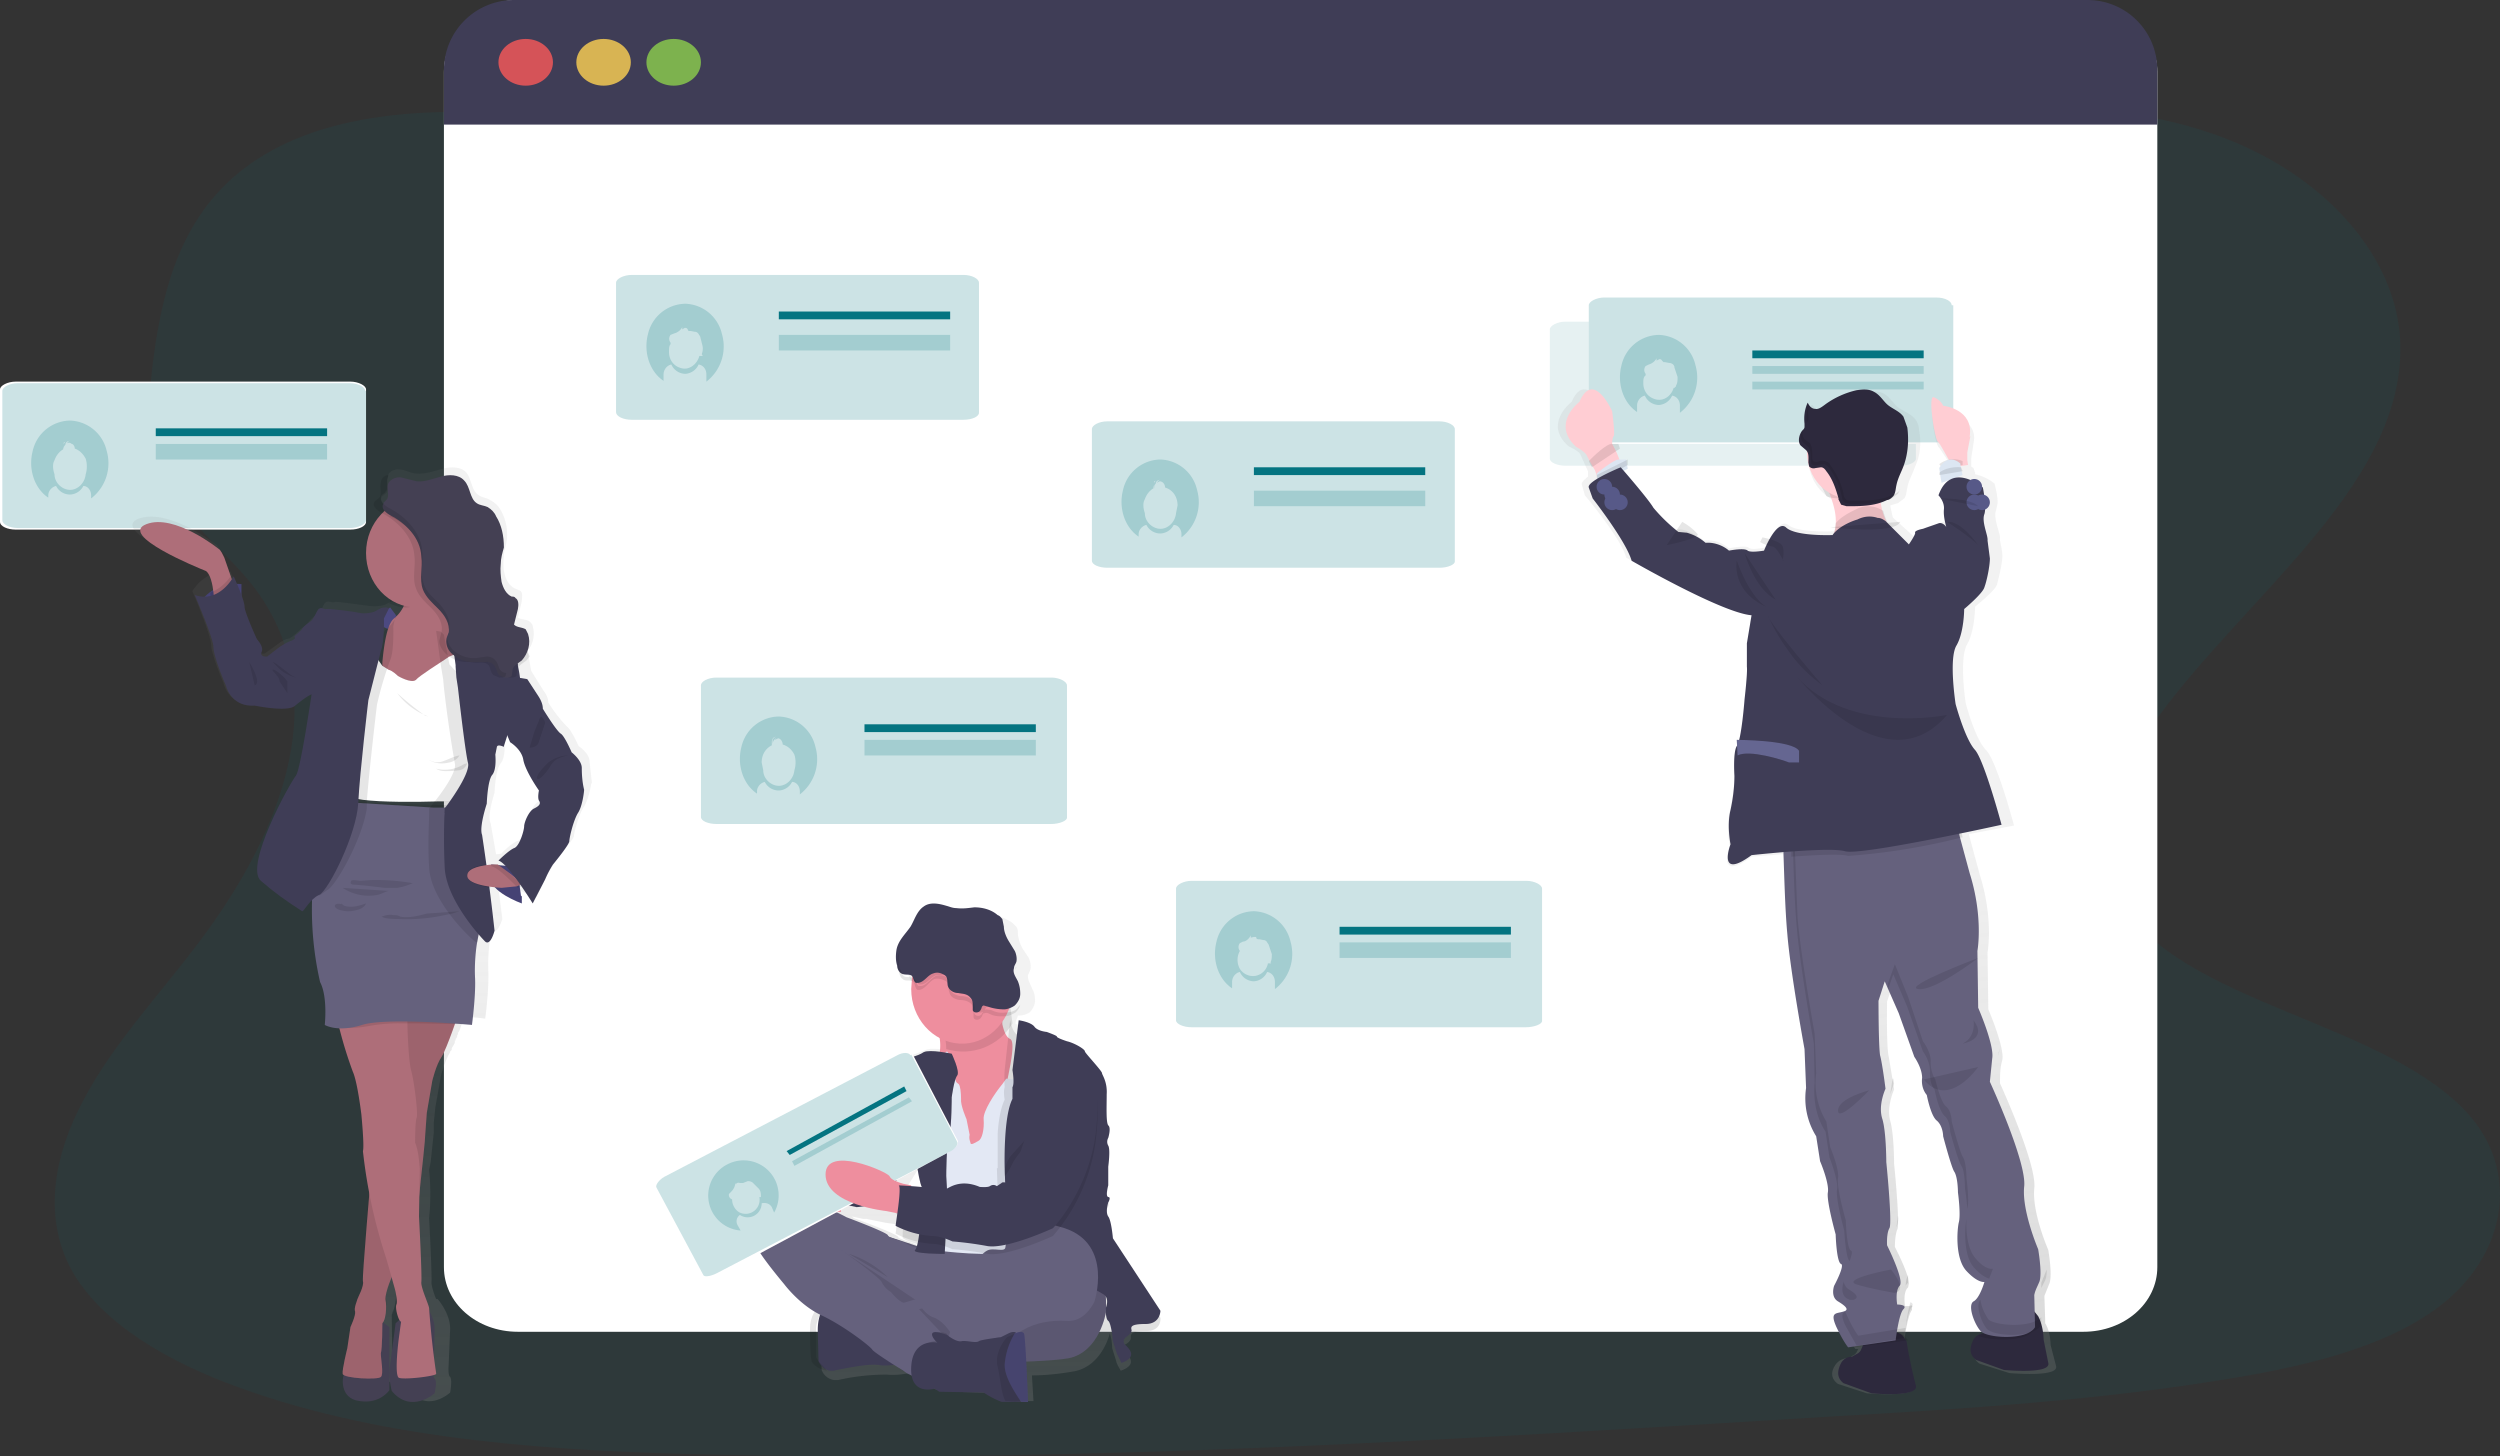 <svg width="321" height="187" viewbox="0 0 321 187" xmlns="http://www.w3.org/2000/svg">
  <rect width="100%" height="100%" fill="#333333" stroke="none"/>
  <defs>
    <linearGradient x1="50%" y1="100%" x2="50%" y2="0%" id="a">
      <stop stop-color="gray" stop-opacity=".3" offset="0%"/>
      <stop stop-color="gray" stop-opacity=".1" offset="54%"/>
      <stop stop-color="gray" stop-opacity=".1" offset="100%"/>
    </linearGradient>
    <linearGradient x1="53.7%" y1="100.2%" x2="46.2%" y2="-.8%" id="b">
      <stop stop-color="gray" stop-opacity=".3" offset="0%"/>
      <stop stop-color="gray" stop-opacity=".1" offset="54%"/>
      <stop stop-color="gray" stop-opacity=".1" offset="100%"/>
    </linearGradient>
    <linearGradient x1="50%" y1="100%" x2="50%" y2="0%" id="c">
      <stop stop-color="gray" stop-opacity=".3" offset="0%"/>
      <stop stop-color="gray" stop-opacity=".1" offset="54%"/>
      <stop stop-color="gray" stop-opacity=".1" offset="100%"/>
    </linearGradient>
  </defs>
  <g fill="none" fill-rule="evenodd">
    <path d="M185.5 38.5c-20.1.2-39.5-4.5-58-9.8C109 23.5 90.7 17.6 71 15.2c-12.7-1.6-27.2-1.3-37.1 4.7-9.7 5.8-12.5 15.3-13.9 24-1 6.6-1.6 13.6 2.2 19.6 2.5 4.1 7 7.6 10.1 11.5 10.9 13.8 4.1 31.6-6.7 45.9-5 6.7-11 13-14.8 20.2-3.8 7-5.4 15-1.6 22 3.8 6.8 12.4 11.8 21.6 15.1 18.8 6.8 40.7 8.2 62.1 8.6 47.3 1 94.6-2 141.9-4.9 17.5-1 35-2.1 52.2-5 9.5-1.6 19.3-4 26-9 8.7-6.5 10.5-16.9 4.4-24.3-10.4-12.5-37.9-14.6-45.3-28.2-4-7.4-.4-16 4.9-23.2 11.3-15.5 30.8-29.5 31.2-46.8.4-11.8-9.6-23.4-24.6-28.4-15.7-5.3-37.2-3.8-48.3 6.4-11.5 10.4-32 15-49.8 15.1z" fill="#047481" opacity=".1"/>
    <path d="M277 9.2v153.5c0 4.6-4.2 8.3-9.5 8.3h-201c-5.3 0-9.5-3.7-9.5-8.3V9.2C57 4.7 61.2 0 66.5 0l201 .5c5.2 0 9.5 4.2 9.5 8.7z" fill="#FFF"/>
    <path d="M277 9v7H57V9a9 9 0 0 1 9-9h202c5 0 9 4 9 9z" fill="#3F3D56"/>
    <ellipse fill="#FA5959" opacity=".8" cx="67.5" cy="8" rx="3.5" ry="3"/>
    <ellipse fill="#FED253" opacity=".8" cx="77.5" cy="8" rx="3.5" ry="3"/>
    <ellipse fill="#8CCF4D" opacity=".8" cx="86.5" cy="8" rx="3.5" ry="3"/>
    <path d="M186.8 55.1v17c0 .4-.9.8-2 .8h-42.6c-1.1 0-2-.4-2-.9V55.1c0-.5.9-1 2-1h42.6c1.1 0 2 .5 2 1z" opacity=".2" fill="#047481"/>
    <path fill="#047481" d="M161 60h22v1h-22z"/>
    <path d="M149 59a5 5 0 0 0-4.8 3.9c-.6 2.3.2 4.8 2 6v-.3c0-.6.5-1.1 1-1.2a2 2 0 0 0 1.8 1.1 2 2 0 0 0 1.7-1.1c.6 0 1 .6 1 1.2v.4a5.7 5.7 0 0 0 2-6.1A5 5 0 0 0 149 59zm2 6.9c-.1 1.1-1 2-2 2s-2-.9-2-2c-.2-.6-.3-1.3 0-1.8.2-.6.6-1.1 1.1-1.4v-.4l.1-.5.5-.2c-.3 0-.6.4-.6.7l.1.4v-.1c0-.2 0-.3.2-.5 0-.3.3-.5.6-.5-.2 0-.3.2-.5.4l.4-.2c.4 0 .7.4.7.8 1 .3 1.6 1.2 1.6 2.3l-.2 1z" fill="#047481" fill-rule="nonzero" opacity=".2"/>
    <path fill="#047481" opacity=".2" d="M161 63h22v1h-22zM161 64h22v1h-22zM137 88v17c0 .4-1 .8-2 .8H92c-1.1 0-2-.4-2-.9V88c0-.5.9-1 2-1H135c1 0 2 .5 2 1z"/>
    <path fill="#047481" d="M111 93h22v1h-22z"/>
    <path d="M100 92a5 5 0 0 0-4.8 3.9c-.6 2.3.2 4.8 2 6v-.3c0-.6.5-1.1 1-1.2a2 2 0 0 0 1.8 1.1 2 2 0 0 0 1.7-1.1c.6 0 1 .6 1 1.2v.4a5.7 5.7 0 0 0 2-6.1A5 5 0 0 0 100 92zm2 6.9c-.1 1.1-1 2-2 2s-2-.9-2-2l-.2-1c0-1 .5-1.8 1.3-2.2v-.4c0-.4.2-.7.6-.7-.2 0-.4.2-.5.4v.6c0-.5.4-.9.8-1-.2 0-.4.2-.5.4l.4-.2c.3 0 .6.4.6.8.7.2 1.2.7 1.5 1.3.2.6.2 1.4 0 2z" fill="#047481" fill-rule="nonzero" opacity=".2"/>
    <path fill="#047481" opacity=".2" d="M111 95h22v1h-22zM111 96h22v1h-22zM125.7 36.2V53c0 .5-.9.9-2 .9H81.1c-1 0-2-.4-2-1V36.3c0-.5 1-1 2-1h42.6c1.1 0 2 .5 2 1z"/>
    <path fill="#047481" d="M100 40h22v1h-22z"/>
    <path fill="#047481" opacity=".2" d="M100 43h22v1h-22zM100 44h22v1h-22z"/>
    <path d="M88 39a5 5 0 0 0-4.8 3.9c-.6 2.3.2 4.8 2 6v-.8c0-.7.5-1.2 1-1.3A2 2 0 0 0 88 48a2 2 0 0 0 1.7-1.2c.6.1 1 .6 1 1.3v.9a5.7 5.7 0 0 0 2-6.1A5 5 0 0 0 88 39zm2.2 6.6v.1H89.8c-.3 1.1-1.3 1.8-2.2 1.6-1-.2-1.7-1-1.7-2.1 0-.4 0-.8.2-1V44a.8.8 0 0 1 0-1l.5-.2c.4-.1.8-.4 1-.8v.3l.3-.2c.2 0 .3 0 .4.2l.1.2h.3l.5.1c.2 0 .4.1.5.3l.2.3.3 1.2c.1.4 0 .8-.1 1.1z" fill="#047481" fill-rule="nonzero" opacity=".2"/>
    <path d="M198 114.1v17c0 .4-1 .8-2.1.8H153c-1 0-2-.4-2-.9v-16.9c0-.5 1-1 2-1h43c1 0 2 .5 2 1z" opacity=".2" fill="#047481"/>
    <path fill="#047481" d="M172 119h22v1h-22z"/>
    <path fill="#047481" opacity=".2" d="M172 121h22v1h-22zM172 122h22v1h-22z"/>
    <path d="M161 117a5 5 0 0 0-4.8 3.9c-.6 2.3.2 4.8 2 6v-.8c0-.7.5-1.2 1-1.3a2 2 0 0 0 1.8 1.2 2 2 0 0 0 1.7-1.2c.6.1 1 .6 1 1.3v.9a5.7 5.7 0 0 0 2-6.1 5 5 0 0 0-4.7-3.9zm2.2 6.6v.1H162.8a2 2 0 0 1-1.6 1.6 2 2 0 0 1-2-.9c-.4-.7-.4-1.6 0-2.3a.8.8 0 0 1 0-1l.4-.2c.4 0 .8-.4 1-.8v.3l.4-.1h.3c0 .2 0 .2.2.3h.2l.5.1c.2 0 .4.1.5.3l.2.3.4 1.2c0 .4 0 .8-.2 1.1z" fill="#047481" fill-rule="nonzero" opacity=".2"/>
    <path d="M149 169.2l-6.3-9.4s0-2.3-.5-2.9c-.4-.5 0-1.8 0-1.8s.4-.6 0-.7c-.4 0 0-1.5 0-1.5l-.1-2.4s.3-2.3 0-2.8a1 1 0 0 1 0-1s.4-1.3 0-1.6c-.3-.4-.2-2.4-.1-4 0-1.6-.6-2.5-.6-2.8 0-.2-2.3-2.6-2.3-2.8 0-.2-1.5-1-2.4-1.3-.9-.3-1.3-.5-1.3-.6l-1.3-.6s-1.3 0-1.7-.7c-.5-.6-2-.8-2-.8V131.2a8.9 8.9 0 0 0 .3-.8c.6 0 1-.1 1.5-.4.4-.4.7-1 .7-1.5 0-.6-.1-1.1-.4-1.6-.2-.6-.6-1.1-.5-1.7l.3-.7c.1-.5 0-1-.2-1.5l-.8-1.2a5 5 0 0 1-.6-1.8c0-.4 0-.7-.2-1l-.5-.5c-1-.7-2-1-3.2-1-.8 0-1.6.2-2.4.1l-1.3-.3c-1-.3-2.2-.5-3 .1-.9.6-1.2 1.7-1.8 2.6-.5.8-1.3 1.5-1.6 2.3l-.3.6c0 .7 0 1.4.2 2 0 .4.2.7.4 1l1 .1v.2a7 7 0 0 0 4.7 8.1v.7s-3-.6-3.8-.2l-2.6 1c-.2.3-.8 0-1.3 1.5-.6 1.4-.6 2.9-1.3 3.6-.7.6-1 1-1 1.6 0 .5 0 .6-.2.7-.3.2-.7.8-.5 1 0 .4 0 .8-.4 1a1 1 0 0 0-.4.9s-.1.6-.6.8c-.4.1-.6 1.1-.6 1.1l-1.4 1.6-2.6-3a1 1 0 0 0-1.6 0l-1.3 1.1c-.5.1-1 .4-1.3.8l-.6 1-.7.7a2 2 0 0 0-.2 2l1.7 2c-.6 0-1.2.3-1.7.7-2.5 2.3-2.5 4.5-2.1 5.4.4 1 3.6 4.7 3.6 4.7s1.8 2.5 4.5 3.9l-.2.2v.1h-.1v.1l-.1.1-.1.2v.2h-.1v.2l-.1.2v.2h-.1v.7l-.1.1v.7l.1 4a2 2 0 0 0 1.6 1.3h.5a28 28 0 0 1 6.3-.7c.8.1 2.2 0 3.2-.3h.3l.1.6.6-.2.5.3.3.2c.6 2 3 1.3 3 1.3l.5.3 5.7.2a11.2 11.2 0 0 0 2.2 1c.6.1 1 .1 1.6 0h.8l-.2-3.3c1.8 0 3.5-.2 5.3-.5 3-.5 4.3-3.4 4.7-4.9.2.6.3 1.3.3 1.9l.5 1.6c.1.5.4.9.6 1.3 2.3-.8 1-2 .4-2.5-.4-.6.4-1 .4-1s.6-.4.5-.8c0-.4 0-.8 2-.8s1.8-1.7 1.8-1.7zm-31-19.4l.6 2.6v1l-2.3-.2v.2h-.2l-.2-.1 2.2-3.5zm-4.3 7.2l2 .3h.3l-.1 1v.6c0 .2 1 .6 2.1.9v.2c-1-.6-2.5-.8-2.7-1.2-.2-.4-5.4-2.3-5.4-2.3s-.2 0-.5-.3l1.4.3h.4l2.5.5z" fill="url(#a)" fill-rule="nonzero"/>
    <path d="M142 168.5s-.8 5.1-4.8 5.9c-4 .7-17.5.6-17.5.6s-7.6-1.2-10.4-8.2c-2.8-6.9-4.6-9.7-2.2-9.8 2.4-.1 15.2 4.7 16 4.7.7 0 19.6-10.6 18.9 6.8z" fill="#65617D"/>
    <path d="M142 168.5s-.8 5.1-4.8 5.9c-4 .7-17.5.6-17.5.6s-7.6-1.2-10.4-8.2c-2.8-6.9-4.6-9.7-2.2-9.8 2.4-.1 15.2 4.7 16 4.7.7 0 19.6-10.6 18.9 6.8z" fill="#000" opacity=".1"/>
    <path d="M105.1 174.8c.3.6.8 1.1 1.5 1.2h.4c1.5-.3 4.8-1 6-.7.7.1 2 0 3-.3l1-.2s-1-4-1.2-4.2l-5-3.3-3.7-.3a2 2 0 0 0-1.3.8c-.4.6-.8 1.5-.8 3l.1 4z" fill="#3F3D56"/>
    <path d="M104.2 174.8c.3.6 1.2 1.1 2 1.2-.4-.5-1-1-1.4-1.7v-3c-.2-1.6.6-3.2 2.2-4.3 0 0-3 .2-3 3.7 0 3.6.2 4 .2 4zM122.1 170l3.5-3.3 5.4-6.6-1.5-.1c-.2.2-.8.7-.8 1.4 0 .8-1.5 0-2.2.5-.8.5-4.4 6.2-5 6.2-.7 0-1.2-.4-1.5.2l2.1 1.7z" fill="#000" opacity=".1"/>
    <path d="M106 168.8l.4.2c2.6 1.3 5.8 4 6 4.5.2.3 2.1 1.5 3.5 2.5l1.1-.3s-1-4-1.2-4c-.1-.2-4.8-3.4-4.8-3.4l-3.7-.3a2 2 0 0 0-1.3.8z" fill="#000" opacity=".1"/>
    <path d="M97.2 160.1c.3 1 3.5 4.8 3.5 4.8s2 2.7 4.8 4c2.8 1.3 6.3 4 6.5 4.4.2.3 2.5 1.8 4 2.7l.4.3.8.4.4.3 2-1.6 1.8-1.7c0-.1.4-1.1.3-1.2l-.6-1c-.4-.5-.9-1-1.4-1.2a4.3 4.3 0 0 1-2-2.1l-.2-.3-1.3-.6c-.7 0-1.8-1.4-1.8-1.4-.5-.3-.9-.7-1.2-1.3-.3-.6-4.7-3.8-5.2-4.1l10.9 7.3 2.6 1.7 3.7-3 5.8-6.1-2-.1a98 98 0 0 0-10 0s-1.5 0-2.4-.5c-1-.6-2.5-.8-2.6-1.2-.2-.4-5.3-2.3-5.3-2.3s-7-3.9-9.4-1.6c-2.5 2.3-2.5 4.5-2.1 5.4z" fill="#65617D"/>
    <path d="M119 137.8l1 3 1.1 7 4.4.2 1.3-2 1.3-2.2s.8-2.8 1.3-5.4c.5-2.4.9-4.7.3-5-.5-.2-.8-1-1-1.9v-.3l-.4-2.2s-9.2-.5-7.9 3.3a5.9 5.9 0 0 1 .3 2.5 4.3 4.3 0 0 1-1.7 3z" fill="#EE8E9E"/>
    <path d="M118 137.5l.3 5.3.8 4.4.8 2 .7 11.4s7.1.9 8.9 0l.3-.2c2-3.2 1.4-12.5 1.4-12.5l.8-6-.5-3.2-1.3-.1-1-.1-.5.7c-1 1.2-2.5 3.5-2.4 4.5.1 1.3-.2 2.6-.7 2.8-.5.3-1 .6-1 .2-.1-.3-.2-.6-.1-1l-.4-2s-.8-1.8-.7-2.6c0-.8-.1-1.7-.3-1.9-.3-.2-.6-.4-.3-1.4.2-1-1.2-2.8-1.2-2.8l-3.6 2.5z" fill="#E3E8F4"/>
    <path d="M128 150l.3 9 1.5 1 .3-.3c1.8-3.2 1.2-12.5 1.2-12.5l.7-6-.5-3.1-1.1-.2c.4-2.4.7-4.7.3-5-.5-.2-.8-1-1-1.9l-.7 6.4a16.3 16.3 0 0 0 0 2.2c-.2.6 0 1.6 0 1.6-.5 1-.8 2.7-.9 4.4v4.4z" fill="#000" opacity=".1"/>
    <path d="M130.8 131s1.5.2 2 .8c.4.6 1.6.7 1.6.7s1.4.5 1.3.6c0 .1.4.3 1.3.6.9.2 2.3 1 2.3 1.3 0 .2 2.2 2.5 2.2 2.8 0 .2.7 1.1.6 2.7 0 1.6-.1 3.6.2 4 .4.3 0 1.6 0 1.6a1 1 0 0 0 0 1c.3.5 0 2.7 0 2.7v2.4s-.4 1.4 0 1.5c.4 0 0 .7 0 .7s-.4 1.2 0 1.8c.4.5.6 2.8.6 2.8l6.1 9.3s0 1.7-1.9 1.7c-2 0-1.9.4-1.8.8 0 .4-.6.8-.6.8s-.7.4-.3 1c.5.5 1.8 1.6-.4 2.4l-.6-1.2-.5-1.6s-.2-2.3-.6-2.6c-.4-.3-.3-1.7-.3-1.7s.5-1.2-.3-1.7l-12.4-7.2-.3-9s-.2-6.6 1-8.9v-1.5c.3-.5 0-2.2 0-2.2l.8-6.4z" fill="#3F3D56"/>
    <path d="M122.2 135.3s-2.8-.6-3.6-.2c-.7.5-2.2.8-2.4 1-.2.3-.8.1-1.3 1.5s-.6 2.9-1.2 3.5c-.7.7-1 1.1-1 1.6s0 .6-.2.8c-.2.1-.6.8-.5 1l5.8 5.5s.3 2 .6 2.5c.2.6-.3 7.6-.9 8-.5.5 3.8.5 3.8.5s.2-4.6.4-4.9c.1-.2-.2-5.1-.2-5.1s0-4.2.4-5.3c.3-1.2.3-4.8.3-4.8s.3-2.3.7-2.8c.4-.5-.7-2.8-.7-2.8z" fill="#000" opacity=".1"/>
    <path d="M122.2 135.3s-2.8-.6-3.6-.2c-.7.5-2.2.8-2.4 1-.2.3-.8.1-1.3 1.5s-.6 2.9-1.2 3.5c-.7.7-1 1.1-1 1.6s0 .6-.2.8c-.2.1-.6.8-.5 1l5.8 5.5s.3 2 .6 2.5c.2.6-.3 7.6-.9 8-.5.5 3.8.5 3.8.5s.2-4.6.4-4.9c.1-.2-.2-5.1-.2-5.1s0-4.2.4-5.3c.3-1.2.3-4.8.3-4.8s.3-2.3.7-2.8c.4-.5-.7-2.8-.7-2.8z" fill="#3F3D56"/>
    <path d="M121.1 132.5c.3.7.4 1.5.4 2.2 3.3 1 6.8-.4 8.5-3.3l-.3-2.4s-10-.5-8.6 3.5z" fill="#000" opacity=".1"/>
    <path d="M117 127c0 3.7 2.7 6.8 6.2 7 3.4.2 6.4-2.6 6.8-6.3.3-3.7-2-7-5.5-7.6-3.4-.6-6.6 1.8-7.4 5.5l-.1 1.4z" fill="#EE8E9E"/>
    <path d="M112.6 143l-1.5.5c0 .3 0 .6-.3.8a1 1 0 0 0-.4.9s-.2.6-.6.7c-.4.2-.6 1.1-.6 1.1l-1.3 1.5s-.5.4-.4.6c0 .2-.5.3-.5.3l.3 5 2.7.6 1.6-.2 1.4-.5 1.1-.7.6-1.4 2.3-3.7-4.4-5.5z" fill="#3F3D56"/>
    <path d="M107.1 150.6s-4-5.8-7-2.7c-3 3.2 1.2 8.3 2.2 8.1 1-.2 5.7-.4 5.7-.4l-.9-5z" fill="#EE8E9E"/>
    <path d="M117 125.3l.5.2c.2.3.2.7.5.9h.3c.8-.1 1.2-1 2-1.2h1.3l.4.4c.2.3 0 .8.2 1.2.1.5.8.7 1.3.8.6 0 1.2.1 1.6.5.2.4.3.8.2 1.2v.4c.2.4 1 .4 1.1 0 .2-.2.1-.4.5-.5l.7.1a5 5 0 0 0 1.8.3c1-2.3.7-5.1-.9-7.1a6.5 6.5 0 0 0-6.6-2.3 6.7 6.7 0 0 0-4.9 5.1z" fill="#000" opacity=".1"/>
    <path d="M124.9 129.7v-.5c0-.4 0-.8-.3-1.1-.4-.5-1-.5-1.6-.6-.5 0-1.1-.3-1.3-.9-.1-.4 0-.9-.2-1.2a1 1 0 0 0-.4-.3c-.4-.2-.8-.3-1.3-.1-.7.2-1.1 1.1-1.9 1.2h-.3c-.3-.2-.3-.6-.5-.9-.4-.3-1 0-1.5-.4-.2-.2-.4-.5-.4-.9-.2-.6-.2-1.3-.1-2 .2-1.2 1.1-2 1.8-3 .5-.8.8-2 1.7-2.6.8-.6 1.9-.4 2.9-.1.4.1.8.3 1.3.3.8.1 1.5 0 2.3-.1 1.1 0 2.2.3 3 1 .3.1.4.3.6.5l.2 1c0 .6.3 1.3.6 1.8l.8 1.3c.2.4.3 1 .2 1.4-.1.3-.3.5-.3.8-.2.6.2 1.1.5 1.7.2.5.3 1 .3 1.6 0 .6-.3 1.1-.7 1.5-.4.3-1 .5-1.4.5-.6 0-1.3-.1-1.9-.3l-.7-.2c-.3.1-.2.3-.4.6-.2.4-.9.4-1 0z" fill="#3F3D56"/>
    <path d="M122.3 170l3.4-3.3 5.3-6.6-1.7-.1c-.3.2-.4.6-.4.9 0 .8-1.4 0-2.2.5-.7.5-4.3 6.2-4.9 6.2-.6 0-1.1-.4-1.4.2-.1.2-.2.3-.4.3l2.3 1.9z" fill="#000" opacity=".1"/>
    <path d="M114 167.9l2 6.1.2 1 1-.3 2-.5 9-2.5c1 0 2.1-.3 3.1-.9 1.7-1 3.7-1.3 5.6-1.2 1.2.1 2.5-.4 3.6-2.4 0 0 2.5-7.4-3.8-9.5-6.2-2-6.5 1.1-6.5 1.1h-.1c-.3.2-1 .7-1 1.3 0 .8-1.6 0-2.4.5-.9.4-5 5.6-5.6 5.6-.7 0-1.3-.4-1.6.2-.2.3-.9.4-1.3.4h-.4l-.5.1-3.3 1z" fill="#65617D"/>
    <path d="M115 155.9l1.4.1.6-2.9-1.5-.1c.3.4-.2 2-.5 2.9z" fill="#000" opacity=".1"/>
    <path d="M138.8 138.1s2.8-.8 2 7.3a23.2 23.2 0 0 1-5.6 13.3s-5.8 2.7-8.4 2.3c-2.6-.5-4.5-.6-4.5-.6-.9-.4-1.8-.7-2.7-.7a12 12 0 0 1-4.6-1.3c0-.3.8-4.9.4-5.2 0 0 4.1.2 4.5.5.4.3 1 0 1.5 0 .4-.1 1.8-1.4 4.4-.3 0 0 1 .1 1.3-.1.3-.2.6-.2 1 0l.5-.4c.1-.2.8 0 .8 0h.3l.2-.2c0-.3.2-.5.4-.7 0 0 .8-4.7 2.3-6.5.2-.2.3-.5.3-.9-.1-.5 2.4-7.5 6-6.5zM118 168.1l3.7 3.9.3-1c-.1 0-.7-1.2-2-1.8-.7-.2-1.2-.7-1.6-1.2l-.4.1z" fill="#000" opacity=".1"/>
    <path d="M118 175.8l.4.2 1.7-1.5 1.6-1.4c0-.1.4-1 .3-1.1l-.5-.8c-2.2-.7-.8 1-.6 1 0 0-2.7-.6-2.9 2.6v1z" fill="#000" opacity=".1"/>
    <path d="M120 178.3l.6.4 5.7.1a11.1 11.1 0 0 0 2.3 1.2H131s-.3-7.9-.5-8.7c0-.4-.6-.3-1-.1l-1 .5s-2.5.3-2.8.5c-.4.3-1.5-.1-2.2 0-.7.2-1.9-.8-1.9-.8-3.3-1.2-1.4 1-1.2 1 0 0-3.2-.7-3.4 3.1-.2 3.8 3 2.8 3 2.8z" fill="#3F3D56"/>
    <path d="M129 175.3c0 1.6 1.4 3.6 2.1 4.7h.9s-.3-7.9-.5-8.7c-.1-.4-.7-.3-1.2-.1a9 9 0 0 0-1.3 4z" fill="#565387"/>
    <path d="M129 175.3c0 1.6 1.4 3.6 2.1 4.7h.9s-.3-7.9-.5-8.7c-.1-.4-.7-.3-1.2-.1a9 9 0 0 0-1.3 4z" fill="#000" opacity=".1"/>
    <path d="M128.1 175.5c.4 1.6.4 3.3 1 4.4h.4a13.8 13.8 0 0 0 2.5 0s-.3-7.8-.5-8.6c-.1-.4-.6-.3-1.1-.1l-1.1.5s-1.7 1.8-1.2 3.8zM109 161s2.7.7 5 3l-5-3z" fill="#000" opacity=".1"/>
    <g opacity=".1" fill="#000">
      <path d="M130.5 124.2l-.1.3v-.3zM115.3 122.7l.2-.6v.1a5 5 0 0 0 0 2.1l.5 1c.4.3 1 0 1.4.4.3.2.3.7.5.9h.4c.7-.1 1.2-1 1.9-1.3.4-.1.8-.1 1.2.1.2 0 .3.2.4.3.3.4.1.9.2 1.3.2.6.8.8 1.3.9.6 0 1.2.1 1.5.6.3.3.4.8.3 1.2v.4c.2.5.9.4 1 0 .2-.2.2-.4.5-.5l.7.1c.6.3 1.2.4 1.8.3.5 0 1-.1 1.4-.4l.5-.6c-.1.4-.3.7-.6 1-.5.3-1 .5-1.5.5-.6 0-1.2 0-1.8-.3-.2-.1-.4-.2-.7-.1-.3 0-.2.3-.4.5-.2.4-.9.5-1 0v-.4c0-.5 0-1-.3-1.3-.4-.4-1-.5-1.5-.5-.6-.1-1.2-.4-1.3-1-.2-.4 0-.9-.2-1.2a1 1 0 0 0-.4-.3c-.4-.2-.9-.3-1.3-.2-.7.3-1.1 1.2-1.9 1.4h-.3c-.3-.2-.3-.7-.5-1-.4-.4-1 0-1.4-.4-.3-.2-.4-.6-.5-1a5 5 0 0 1-.1-2z"/>
    </g>
    <path d="M131.6 146.4l-1.8 2c-.6.8-.9 1.7-.8 2.6.5-.5.8-1.2 1.1-1.8.6-1 1.5-2 2.2-2.9.1-.2 1-1.2.6-1.3-.4 0-1.1 1.1-1.3 1.4z" fill="#000" opacity=".1"/>
    <path d="M117.1 135.2l5.9 11.3c.1.4-.3 1-1.1 1.4l-29.3 15.7c-.8.5-1.5.5-1.7.2L85 152.5c-.1-.3.3-1 1-1.4l29.4-15.8c.7-.4 1.5-.4 1.7 0z" fill="#FFF"/>
    <path d="M117 135.4l5.9 11.2c.2.3-.3 1-1 1.3L92 163.5c-.8.4-1.6.5-1.7.2l-6-11.2c-.2-.3.3-1 1-1.4l29.9-15.6c.7-.4 1.5-.4 1.7 0z" opacity=".2" fill="#047481"/>
    <path fill="#047481" d="M101 147.8l15.1-8.3.3.6-15 8.2z"/>
    <path fill="#047481" opacity=".2" d="M101.7 149.1l15-8.2.4.5-15.1 8.3z"/>
    <path d="M93.4 149.5a4.5 4.5 0 0 0 1.7 8.5l-.4-.7a1 1 0 0 1 .3-1.3 1.8 1.8 0 0 0 2.8-1.5c.5-.1 1 0 1.3.5l.3.7a4.5 4.5 0 0 0-6-6.2zm4.3 4v.2h-.2a1.8 1.8 0 0 1-2.5 2c-.6-.3-1-1-1-1.7a.6.6 0 0 1-.4-.7l.3-.3c.3-.3.5-.7.5-1.1l.1.2c0-.2.3-.3.5-.2h.4l.5-.2c.2-.1.6 0 .8.2l.7.7c.2.2.3.5.3.9z" fill="#047481" fill-rule="nonzero" opacity=".2"/>
    <path d="M106 150.8c0 3.9 7.8 4.7 7.8 4.7l2 .4.8.1.4-3.8-1-.2c-.7-.2-1.6-.5-1.8-1-.4-.6-8.2-4-8.2-.2z" fill="#EE8E9E"/>
    <path d="M138.8 137s2.8-.7 2 7.4c-.6 8.1-5.6 13.3-5.6 13.3s-5.8 2.7-8.4 2.3a44 44 0 0 0-4.5-.6c-.9-.4-1.8-.7-2.7-.7a12 12 0 0 1-4.6-1.3c0-.3.8-4.9.4-5.2 0 0 4.1.2 4.5.5.4.3 1 0 1.5 0 .4-.1 1.8-1.4 4.4-.3 0 0 1 .1 1.3-.1.3-.2.6-.2.9 0l.6-.4c.1-.2.8 0 .8 0h.3l.2-.2c0-.3.2-.5.4-.7 0 0 .8-4.7 2.3-6.5.2-.2.3-.5.3-.9-.1-.5 2.4-7.5 6-6.5z" fill="#3F3D56"/>
    <path d="M251 39v17c0 .6-1 1-2 1h-43c-1 0-2-.4-2-1V39c0-.5 1-1 2-1h43c1 0 2 .5 2 1z" fill="#FFF"/>
    <path d="M246 42.3v16.6c0 .5-1 .9-2 .9h-43c-1 0-2-.4-2-.9V42.3c0-.5 1-1 2-1h43c1 0 2 .5 2 1z" opacity=".1" fill="#047481"/>
    <path d="M251 39v17c0 .6-1 1-2 1h-43c-1 0-2-.4-2-1V39c0-.5 1-1 2-1h43c1 0 2 .5 2 1z" fill="#FFF"/>
    <path d="M250.8 39.2V56c0 .4-1 .8-2 .8H206c-1 0-2-.4-2-.8V39.2c0-.5 1-1 2-1h42.6c1.2 0 2 .5 2 1z" opacity=".2" fill="#047481"/>
    <path fill="#047481" d="M225 45h22v1h-22z"/>
    <path fill="#047481" opacity=".2" d="M225 47h22v1h-22zM225 49h22v1h-22z"/>
    <path d="M213 43a5 5 0 0 0-4.8 3.9c-.6 2.3.2 4.8 2 6v-.8c0-.7.5-1.2 1-1.3A2 2 0 0 0 213 52a2 2 0 0 0 1.7-1.2c.6.1 1 .6 1 1.3v.9a5.7 5.7 0 0 0 2-6.1A5 5 0 0 0 213 43zm2.2 6.6l-.2.2h-.1c-.3 1-1.2 1.7-2.2 1.5-1-.2-1.7-1-1.7-2.1 0-.4 0-.8.3-1V48a.8.8 0 0 1 0-1l.4-.2c.4-.1.8-.4 1-.8v.3l.4-.2s.2 0 .3.2l.2.2h.2l.5.1c.3 0 .7.2.7.6l.4 1.2c0 .4 0 .8-.2 1.1z" fill="#047481" fill-rule="nonzero" opacity=".2"/>
    <path d="M264 175.4l-.7-2.7s0-1.7-.7-2.8v-.5l-.1-3 .6-1.5c.5-1-.1-4.4-.1-4.4s-2.1-4.8-1.8-7.9c.4-3-4.4-13.5-4.4-13.5 0-1 0-2 .3-3a2.5 2.5 0 0 0 0-.8c-.2-2-1.8-5.7-1.8-5.7l-.1-7.3s.8-4.3-1-10l-1.3-4.8-.1-.4 5.8-1.1s-2.2-8.3-3.6-9.7c-1.4-1.4-2.6-6-2.6-6s-.9-5.8.2-7.6c1-1.8 1-4.8 1-4.8s2.5-2 2.8-2.8c.2-.8.7-2.7.7-3.7s-.4-2-.3-2.4c0-.6-.9-2.5-.5-3.5l.2-.9c0-.8-.2-1.7-.4-2.5-.7-.6-1.6-1-2.5-1.2v-.2l-.2-.6-.3-.2v-1l.3-2c.7-3.3-3.6-3.6-3.6-3.6-.3-.5-.8-.9-1.3-1-.9-.4 0 5 .5 5.2l1.8 2.7v.1l-.2.2.2 1.2v.2l-.6 1.2s.9.8.7 1.8c0 1 .4 2.3.4 2.3s-.6-.6-1.2-.4l-2 .7s-1.2.2-1 .5l-.8 1.4-3.2-2.9-.1-.2-.3-1.4 1-.3.8-.6c.3-.4.3-1 .4-1.4.2-1 .7-1.8 1-2.7.7-1.5.8-3.1.5-4.7 0-.5-.2-1-.5-1.4-.6-.7-1.5-1-2.2-1.5-.6-.5-1.1-1.4-1.9-1.8-.7-.3-1.6-.3-2.3-.1-1.6.3-3 1-4.4 1.8-.4.3-.9.6-1.4.6-.4-.1-.8-.5-1-.8h-.1a5.8 5.8 0 0 0-.4 2.7v.4c0 .2-.1.3-.3.5l-.2.3v-.1a2 2 0 0 0-.3 1c0 .3.1.5.3.7l.5.4v1c0 2.2 1.2 4.2 3 5.2l.2.3c.4 1 .8 2.3.7 3.5v.2l-.2.1s-5 .3-6.3-.8c-1.2-1-3 2.9-3 2.9s-1.7.4-2.1 0c-.4-.3-2.5.1-2.5.1-1-.8-2-1.1-3.2-1-.8-.6-1.6-1-2.4-1.3-.4-.1-.8-.2-1.2-.1 0 0-2.6-2-3.4-3.2-.7-1.1-4.4-5.2-4.4-5.2V58.7a2 2 0 0 1-.4 0v-.1l-.9-1.8s0-.7.2-1c.2-.2-.2-3-.2-3s-2.5-5.4-4.3-1.2c0 0-3.7 2.8-.4 5.7 0 0 1.3.6 1.5 1l.9 2 .1.2v.7c-.5.4-.9.8-.8 1l.4 1.4s4.7 5.6 5.3 8c0 0 12.2 6.9 16.1 7.2l-.5 3.7v3l-.3 4.3s-.5 5.3-1 6c-.6.8-.4 3.9-.4 3.9 0 1.5-.3 3-.6 4.5-.5 2 0 4.4 0 4.4s-1.8 4.8 2.8 1.4l5-.4v1.4c.1 2.7.2 6.4.5 9.2.3 5 2.2 14.7 2.2 14.7l.2 4.9-.1 1.4c0 1.8.5 3.5 1.4 5l.5 3.2s1 2.1 1 3.4v.8c0 1.5 1 5 1 5s.2 3.7.7 3.8c.4.2-.5 2.1-.8 2.7v-.1l-.1.1-.1 1c0 .4.2 1 .6 1.2 1 .6 1.6 1 .7 1.3l-.9.2c-.3 0-.4.3-.3.6l.3 1.2 1.5 2.6h.4l-.2.4c-.1.2-.3.4-.6.5-.2.2-.4.3-.7.3a2 2 0 0 0-1.4.8c-.5.7-.8 1.7.3 2.5l3.7 1.2s6.5.6 6.1-.9l-.7-2.8a6 6 0 0 0-.6-2.6l-.2-.4h.2s.4-3.3 1-4v-.3c.1-.2 0-.3-.2-.3v.1h-.7s-.3-1.8.4-2.4l.1-.5-.1-.7c-.4-1.5-1.7-4-1.7-4s0-1.5.3-2.2c.4-.6-.4-8.5-.4-8.5s0-3.8-.5-5.5c-.5-1.8.5-4 .5-4l-.1-.7-.6-3.6c-.3-1.2-.2-7-.2-7l.8-2.4 1.9 4.2 2 5.5s.9 1.2 1 2.4v.5c0 .7.1 1.4.5 2 0 0 .6 2.7 1.4 3.3.7.6.8 2 .8 2s1 3.8 1.5 4.5c.3.5.4 2 .4 2.6v.1l.2 2.5v1.2c-.2.8-.3 1.6-.2 2.4 0 1.4.3 3 1.1 4 1.5 1.6 2.4 1.4 2.4 1.4s-.6 2-1.5 2.5a1 1 0 0 0-.3.8c0 .9.6 2.3 1.2 3l.7.4-.2.1-.2.1-.5.2a2 2 0 0 0-1.4.8c-.5.7-.8 1.7.3 2.4l3.8 1.2s6.4.6 6-.9z" fill="url(#b)"/>
    <path d="M240.3 178.9l-3.6-1.3c-1-.8-.7-1.8-.3-2.6.3-.5.8-.8 1.4-.8l.7-.4c.2-.1.4-.3.5-.6.2-.4.4-1 .3-1.5 0 0 3.9-1.4 5-.2l.5.7a58.6 58.6 0 0 0 1.2 5.7c.4 1.6-5.7 1-5.7 1zM257.3 175.9l-3.6-1.3c-1-.8-.7-1.8-.3-2.6.3-.5.8-.8 1.4-.8l.4-.2.3-.1c1-.7.9-2.2.9-2.2s3.8-1.4 4.9-.2l.4.5c.7 1.3.7 3 .7 3l.6 3c.4 1.5-5.7.9-5.7.9z" fill="#2D293D"/>
    <path d="M244.4 171.4l.6.7-7 .9c.3-.4.4-.9.4-1.4 0 0 4.7-1.2 6-.2zM261 169.9v1c-.9 1.4-5.6 1.3-7 .6l.3-.1c1-.6 1-1.8 1-1.8s4-1.2 5.3-.2l.4.5z" fill="#000" opacity=".1"/>
    <path d="M261.8 164.7c-.2.5-.5 1-.6 1.6l.1 4.1c-1 1.8-6.3 1.4-7 .5-.8-.9-1.7-3.3-.9-3.8.8-.4 1.4-2.5 1.4-2.5s-.8.2-2.3-1.4c-1.5-1.6-1.2-5.3-1-6.2.3-1-.1-3.9-.1-3.9s0-2-.5-2.7c-.4-.7-1.4-4.5-1.4-4.5s0-1.3-.8-2c-.8-.6-1.3-3.3-1.3-3.3-.5-.6-.7-1.4-.6-2.2 0-1.3-1-2.7-1-2.7l-2-5.6-1.8-4.1-.8 2.5s0 5.7.2 7c.3 1.1.7 4.3.7 4.3s-1 2.1-.4 3.9c.5 1.7.5 5.5.5 5.5s.8 7.9.4 8.5c-.4.7-.3 2.2-.3 2.2s2.3 4.6 1.6 5.2c-.6.7-.3 2.4-.3 2.4s1.4 0 .8.6c-.6.6-1 4-1 4l-6.1.9s-.6-.7-1.5-2.6c-.9-2 0-1.7.9-2 .8-.2.3-.7-.7-1.3-1-.6-.5-2-.5-2s1.4-2.6.9-2.8c-.6-.2-.7-3.8-.7-3.8s-1.2-4.3-1-5.4c.2-1.2-1-4-1-4l-.5-3.2a9.2 9.2 0 0 1-1.3-6.2l-.2-5s-1.8-9.8-2.2-14.7c-.3-3.2-.4-7.6-.5-10.3v-2.5l22-3.2.6 3.3 1.3 4.8c1.8 5.7 1 10 1 10l.1 7.3s2.1 4.8 1.8 6.5l-.3 3s4.8 10.4 4.4 13.5c-.3 3.1 1.8 8 1.8 8s.6 3.4.1 4.3z" fill="#65617D"/>
    <path d="M247 138.6l7-1.6s-3.8 5.5-7 1.6zM253.4 131s.4 2.1-1.4 3c0 0 3.3-.5 1.4-3zM254 123s-5.6 4.3-7.7 4c-2.1-.3 7.7-4 7.7-4zM240 140s-4 1-4 2.6 4-2.6 4-2.6zM242.8 163s-6.3 1.2-4.5 1.9c1.9.6 4.9 1.1 4.9 1.1s2 0-.4-3z" fill="#000" opacity=".1"/>
    <g opacity=".1" fill="#000">
      <path d="M237.3 165.5c-.3-.2-.5-.6-.6-1v.2s-.5 1.4.4 2l.4.2h.5c.8-.3.3-.8-.7-1.4zM245 164.7v-1a3 3 0 0 0-.3 1.5c0-.2.1-.3.3-.5zM243 138.5l-.3 2 .5-1.4-.1-.6zM256.7 135.1v-.5l-.1 1v-.5zM243.6 157.3c.1-.4.2-.8.1-1.2l-.2 1.5.1-.3zM245.3 167.2c-.3 1-.5 2.2-.6 3.3l-6.1 1s-.6-.7-1.5-2.7l-.2-.4c-.4.2-.5.6 0 1.7l1.5 2.7 6.1-1s.4-3.4 1-4c.2-.4 0-.5-.2-.6zM236.8 158s.2 3.7.7 3.9c.2-.6.4-1.2.2-1.3-.6-.2-.7-3.9-.7-3.9s-1.2-4.2-1-5.4c.2-1.2-1-4-1-4l-.5-3.3a9.5 9.5 0 0 1-1.3-6.2l-.2-5.1s-1.8-10-2.2-15l-.4-10.3v-1.3h-.2v2.6c.1 2.7.2 7.1.5 10.3.4 5 2.2 15 2.2 15l.1 5c-.2 2.2.2 4.5 1.4 6.3l.5 3.3s1.1 2.8 1 4c-.3 1.1.9 5.4.9 5.4zM255.3 169.4c-.5-.8-.9-1.6-1-2.5-.7.6.1 2.9.8 3.7.8 1 6 1.3 7-.5v-1c-1.3 1.5-6 1.1-6.8.3zM262.8 163l-.7 1.7v.7l.5-1c.2-.5.2-1 .2-1.4zM255.4 164.2l.5-1.3s-.9.3-2.3-1.4c-1-1.2-1.2-3.5-1.1-5-.2.9-.5 4.7 1 6.3.9 1 1.6 1.3 2 1.4zM252.3 152.6a30 30 0 0 1 .3 2.6c.3-.9-.1-3.9-.1-3.9s0-2.1-.5-2.8c-.4-.7-1.4-4.5-1.4-4.5s0-1.4-.8-2c-.7-.7-1.3-3.4-1.3-3.4-.4-.6-.6-1.4-.6-2.2.1-1.3-1-2.7-1-2.7L245 128l-1.7-4.2-.9 2.5v.8l.7-2 1.8 4.2 2 5.7s1 1.3.9 2.7c0 .8.1 1.6.6 2.2 0 0 .5 2.7 1.3 3.4.7.6.7 2 .7 2s1 3.8 1.5 4.5c.4.7.4 2.8.4 2.8z"/>
    </g>
    <path d="M253 56l-.4 2.1v1l.1.6-2 .3-.2-.5c-.5-.8-1.4-2.6-1.7-2.8-.4-.4-1.3-6-.5-5.7.5.2 1 .6 1.2 1.1 0 0 4 .4 3.4 4z" fill="#FFCDD3"/>
    <path d="M252 59.7l-2.7.3-.3-.4a3 3 0 0 1 3-.4v.5z" fill="#000" opacity=".1"/>
    <path d="M252 61l-2.7 1-.1-.5-.2-1.4s1-2 2.7-.6l.1.7.2.8z" fill="#DCE6F2"/>
    <path d="M208 59.2l-3 1.8-.2-.6a32 32 0 0 1-1-1.8c-.2-.6-1.4-1.2-1.4-1.2-3.3-3 .4-5.8.4-5.8 1.8-4.2 4.2 1.2 4.2 1.2s.4 3 .2 3.2c-.2.2-.2 1-.2 1a12 12 0 0 1 1 2.2z" fill="#FFCDD3"/>
    <path d="M208 57.6l-3.6 2.4-.4-.8c.5-.5 2.3-2.3 3-2.2h.8l.2.6z" fill="#000" opacity=".1"/>
    <path d="M209 60.2l-3.8 1.8-.1-.7-.1-.5s2.2-1.8 2.8-1.8h1l.1.6.1.6z" fill="#DCE6F2"/>
    <path d="M244 69.5s-13.1 2.3-10.7 1.2c1.7-.7 2.3-2 2.4-3.3.1-1.2-.2-2.4-.6-3.5-.3-.9-.7-1.8-1.2-2.6 0 0 9.8-6.7 8-1-.3 1-.5 1.9-.5 2.8a8.6 8.6 0 0 0 2.6 6.4z" fill="#FFCDD3"/>
    <path d="M242.7 60.3a8 8 0 0 0-.6 2.6c-1 1-2.3.9-4 1-1.2 0-2.5.3-3.6-.2-.4-.9-.9-1.7-1.5-2.5 0 0 12-6.5 9.7-1z" fill="#000" opacity=".1"/>
    <ellipse fill="#FFCDD3" cx="237.5" cy="58" rx="5.5" ry="6"/>
    <path d="M244 69.4s-13.1 2.4-10.7 1.3c1.7-.7 2.3-2 2.4-3.5.7-.9 2-1.5 2.8-1.9a3.4 3.4 0 0 1 3.3.3 8.7 8.7 0 0 0 2.2 3.8zM252 60.5l-3 .5v-.3c.6-.5 1.7-.8 2.8-.7l.2.5zM209 59.7l-3.9 2.3-.1-1 4-2v.7zM252 107.5a82.4 82.4 0 0 1-14.7 2.4c-1-.3-4.4-.1-7.3.1v-2.6l21.5-3.4c0 1.2.2 2.3.5 3.5z" fill="#000" opacity=".1"/>
    <path d="M257 105.9s-18.1 4-20.1 3.4c-2-.6-12 .5-12 .5-4.5 3.3-2.7-1.4-2.7-1.4s-.5-2.4 0-4.4c.3-1.4.5-2.9.5-4.4 0 0-.2-3 .3-3.8.6-.7 1-6 1-6s.4-3.4.3-4.2v-3l.6-3.6c-3.8-.3-15.4-7-15.4-7-.7-2.5-5-8-5-8l-.5-1.4c-.3-.8 4.1-2.6 4.1-2.6s3.5 4 4.2 5.2a22 22 0 0 0 3.2 3.1l1.1.1c1 .3 1.7.7 2.4 1.3 1-.1 2.2.3 3 1 0 0 2-.4 2.4 0 .4.3 2.1 0 2.1 0s1.6-4 2.8-3c1.2 1.2 6 1 6 1 .7-1 2.2-1.7 3.2-2 .8-.4 1.7-.5 2.6-.2.4 0 .7.2 1 .4l3 3s.9-1.3.8-1.5c-.1-.3 1-.5 1-.5l2-.7c.5-.2 1 .4 1 .5 0-.1-.4-1.3-.3-2.3.1-1-.7-1.8-.7-1.8 1.6-4.5 5.7-1 5.7-1s.5 2.4.2 3.4c-.4 1 .5 2.8.4 3.4l.3 2.3c0 1-.4 2.9-.7 3.7-.2.8-2.6 2.8-2.6 2.8s0 3-1 4.7c-1 1.7-.1 7.5-.1 7.5s1.2 4.5 2.5 5.9c1.2 1.4 3.4 9.6 3.4 9.6z" fill="#3F3D56"/>
    <path d="M229 72s-.8-1.6-1.3-1.8c-.6-.1-1.2-.3-1.7-.6l.3-.6s2.1.4 2.5 1c.4.5.1 2 .1 2zM218 68.6c0 .6-4 1.4-4 1.4l2-3c.7.4 1.4.9 2 1.6z" fill="#000" opacity=".1"/>
    <circle fill="#575988" cx="206" cy="62.5" r="1"/>
    <circle fill="#575988" cx="207" cy="63.5" r="1"/>
    <circle fill="#575988" cx="207" cy="64.5" r="1"/>
    <circle fill="#575988" cx="208" cy="64.5" r="1"/>
    <circle fill="#575988" cx="253.5" cy="62.5" r="1"/>
    <circle fill="#575988" cx="253.5" cy="64.5" r="1"/>
    <circle fill="#575988" cx="254.5" cy="64.5" r="1"/>
    <path d="M230 86s11.7 15.5 20 5.8c0 0-13.6 2.8-20-5.8zM223 95s7.1 0 8 1.4v1.5h-1.3c-.7-.3-5.1-1.7-6.6-.9l-.1-2z" fill="#000" opacity=".1"/>
    <path d="M223 95s7.1 0 8 1.4v1.5h-1.3c-.7-.3-5.1-1.7-6.6-.9l-.1-2z" fill="#656691"/>
    <path d="M227 79c.7 1.7 1.7 3.3 2.8 4.8 1.2 1.7 2.6 3 4.2 4.2 0 0-6.9-8-7-9zM224 71s1.2 4.5 4 6l-4-6zM223 72s-.8 4 4 6c0 0-2-.6-4-6zM250 67s3.1 2 4 3c0 0-2.2-3.2-4-3z" fill="#000" opacity=".1"/>
    <path d="M236 64l.4.8.7.2c1.8 0 3.6 0 5.2-.8.3 0 .6-.3.8-.5.3-.4.3-1 .4-1.4.2-1 .7-1.8 1-2.7.5-1.5.6-3.1.4-4.7l-.5-1.4c-.5-.7-1.4-1-2-1.5-.6-.5-1-1.3-1.8-1.7-.7-.4-1.5-.3-2.2-.2a11 11 0 0 0-4 1.8c-.4.3-.9.7-1.3.6-.5 0-.8-.4-1-.8-.4.9-.5 1.8-.4 2.7v.4c0 .2-.1.3-.3.5-.4.5-.6 1.4-.2 1.9l.7.6c.4.4.3 1 .3 1.6l.1.5c.2.2.5.3.8.2l.7-.1c.3 0 .5.2.7.5.8 1 1.2 2.2 1.6 3.6z" fill="#2D293D"/>
    <g opacity=".1" fill="#000">
      <path d="M243.9 63a2 2 0 0 1-.8.5c-1.6.8-3.5.8-5.4.8-.2 0-.5 0-.7-.2a1 1 0 0 1-.3-.8 10 10 0 0 0-1.7-3.6c-.1-.3-.4-.4-.7-.5a2 2 0 0 0-.7 0c-.3.2-.6.1-.8 0a.9.9 0 0 1-.1-.6c0-.6 0-1.2-.3-1.7l-.7-.5c-.3-.4-.3-.9-.2-1.3-.3.5-.4 1.2 0 1.7l.7.6c.3.4.3 1 .3 1.6l.1.6c.2.1.5.2.8.1l.8-.1c.2 0 .5.3.7.5a10 10 0 0 1 1.6 3.7c0 .3.2.6.5.8l.6.1c1.8 0 3.7 0 5.3-.7l.8-.6.3-.6-.1.1zM232 54.3l.2-.4v-.4c-.1-.7 0-1.5.2-2.2a6.1 6.1 0 0 0-.4 3z"/>
    </g>
    <path d="M235 67.7s8.3 1 9-.7M249 64s4-.1 5 1" fill="#000" opacity=".1"/>
    <path d="M47 50v17c0 .6-1 1-2 1H2c-1 0-2-.4-2-1V50c0-.5 1-1 2-1h43c1 0 2 .5 2 1z" fill="#FFF"/>
    <path d="M47 50.2v16.6c0 .5-1 1-2.1 1H2.3c-1.1 0-2-.5-2-1V50.2c0-.5.9-1 2-1h42.6c1.1 0 2 .5 2 1z" opacity=".2" fill="#047481"/>
    <path fill="#047481" d="M20 55h22v1H20z"/>
    <path d="M9 54a5 5 0 0 0-4.8 3.9c-.6 2.3.2 4.8 2 6v-.3c0-.6.5-1.1 1-1.2A2 2 0 0 0 9 63.5a2 2 0 0 0 1.7-1.1c.6 0 1 .6 1 1.2v.4a5.7 5.7 0 0 0 2-6.1A5 5 0 0 0 9 54zm2 6.9c-.1 1.1-1 2-2 2s-2-.9-2-2c-.2-.6-.3-1.3 0-1.8.2-.6.6-1.1 1.1-1.4v-.4l.1-.5.5-.2c-.3 0-.6.4-.6.7l.1.4v-.1c0-.2 0-.3.2-.5 0-.3.3-.5.6-.5-.2 0-.3.2-.5.4.2-.2.5-.2.7 0 .2 0 .4.3.4.6.6.2 1.1.7 1.4 1.3.2.6.2 1.4 0 2z" fill="#047481" fill-rule="nonzero" opacity=".2"/>
    <path fill="#047481" opacity=".2" d="M20 57h22v1H20zM20 58h22v1H20z"/>
    <path d="M76 100.5l-.3-2.7c0-1.1-1.4-2-1.4-2s-1-2.2-1.5-2.5a19 19 0 0 1-2.4-3.1c0-.6-.3-1.1-.6-1.5l-1.5-2.4c-.2-.3-.1-.5-.5-2.3v-.3l-.1-.1c.8-.9 1-2.1.7-3.2 0-.2-.2-.4-.4-.6-.4-.3-1-.2-1.5-.5l.5-2.1c0-.5.2-1.2-.3-1.4l-.5-.2c-.7-.3-1.2-1-1.4-1.9-.2-.7-.2-1.5-.1-2.3 0-.7.3-1.4.4-2.2.1-1.4-.2-2.8-1-4a3 3 0 0 0-1.2-1c-.4-.3-1-.3-1.4-.6-1-.6-.9-2-1.6-2.9-.7-.8-2-.8-3.1-.5-1.1.3-2.2.7-3.3.6-.7 0-1.3-.4-2-.5a2 2 0 0 0-.7 0c-.5.1-1 .4-1 1l-.1.3v1c0 .1 0 .4-.2.5 0 .2-.3.3-.4.4-.2.2-.2.3-.2.5 0 .5.5.9.9 1a6.9 6.9 0 0 0-2 4.8c.1 2.8 1.7 5.2 4.1 6.3v.2a9 9 0 0 1-.4 1c-.5-.2-1-.2-1.6.1-.7.5-2 .5-2.4.4-.4 0-4.2-.6-4.5-.5-.4.2-1-.4-1.4.3-.4.8-.5 1.2-1 1.4-.4.2-1 .8-1 1l-1 .8s-1 1-1.5 1.2c-.6 0-1.7.9-1.7.9l-1.4 1s-1 .2-.7-.5c.3-.7-.5-1.6-.5-1.6S31 78.2 31 77.4c0-.7-1.4-4-1.4-4h-.2v-.2c-.3-.7-.6-1.6-1-2.2-.4-1-.7-1.1-.7-1.1s-6-4.7-9.9-3.3C14 68.1 25 72.3 26 72.7c.3.1.6.6.8 1.2-.9.5-1.6 1.2-2.1 2 0 0 2.3 5.4 2.4 6.8 0 1.3 1.6 5 1.6 5s.6 2.9 3.8 2.7c0 0 4.4.9 5.3 0 1-.8 1.8-1.5 2.3-1.5l.9-.7s-1.5 9.4-2.2 10.2c-.7.9-7 11.4-4.7 13.3a45 45 0 0 0 5.6 3.9c.2 0 .8-1 1.6-1.6v.5c0 3.8.5 9.5 1.1 10.8 1 1.9.6 5.5.6 5.5.5.3 1.1.4 1.7.4v.4c.6 2.1 1.5 5.4 2 6.3A39.8 39.8 0 0 0 48 148l.6 4-.8 10.7v1.3l-.7 1.6-.3.8c-.3.1-.6.4-.7 1l-.8 4.7s-.2 2-.6 2.5c-.3.5-.7 3.5 2 3.8 2.5.4 3.7-1.4 3.7-1.4l-.1-8.2.1-.2v-.2h.1v-.1c.3-.9.4-1.7.3-2.5v-.1-.1-.1-.2-.2-.1-.4l.1-.2.1-.4v-.1l.2-.4v-.1l.2-.3.7 2.3s.4 1.8.2 2.2c-.2.4.2 2 .5 2.1l-.3 2.1-.3 3.6v.3c-.2 1.1.3 2.8.3 2.8 2.4 3 5.3.3 5.3.3s.3-1.6 0-2c-.3-.2-.2-1.4-.2-1.4l.2-4.8c0-2-1.6-3.8-1.6-3.8H56c-.3-.7-.6-1.7-.6-2.1.1-.7-.3-8.3-.3-8.3.2-2 .2-4.1 0-6.2l.2-1 .4-3.8v-.5-.8l.2-1.9.7-4s.5-2 1.2-3.1v-.1l.2-.2v-.2l.4-.7v-.3h.1v-.2l.1-.1.1-.2v-.2l.1-.1v-.2l.1-.1.1-.2.5-1.4.2-.3c1.5 0 2.6.2 2.6.2s.5-3.7.4-6.1a23.1 23.1 0 0 1 .4-5.2c.8.6 1.4-1.5 1.4-1.5L64 114v-.3l1.3.3.6-.1c1 .5 1.9 1 3 1.3l1.5-3.1 1.1-1.8c.5-.7 2.3-2.7 2.2-3 0-.4.6-2.6 1.2-3.6.7-1 1-3 1-3zm-6.8 2.4c-.7.3-1.3 1.8-1.3 2.3 0 .5-.7 2.6-1.5 2.8-.6.2-1.9 1.4-2 1.6l-.7.1-.7-4c-.5-.9.5-3.9.5-3.9s.1-3 .8-3.8c.6-.7.5-2.5.5-2.5l.2-1.1c0-.3.9 0 .9 0s1.7 1 1.9 2.3c.2 1.5 2 3.9 2 3.9s-.2.8 0 1.3c.4.4 0 .7-.6 1z" fill="url(#c)" fill-rule="nonzero"/>
    <path d="M26 77c1-1.4 3-2.2 5-2v3h-2.2l-1.7-.4L26 77z" fill="#4C4981"/>
    <path d="M26 77c1-1.4 3-2.2 5-2v3h-2.2l-1.7-.4L26 77z" fill="#000" opacity=".1"/>
    <path d="M30 75l-2.5 2-.1-1c-.1-.9-.4-2.4-1-2.7-1-.4-11.3-4.6-7.6-6 3.6-1.4 9.3 3.2 9.3 3.2s.2 0 .7 1.1l.8 2.3.4 1.2z" fill="#AE6E79"/>
    <path fill="#4C4981" d="M49.8 78.2l.3-.2.9 1.2-.7 1.8-1.3-.6.3-1.4z"/>
    <path d="M46.7 168s-.8 0-1 1.1c-.4 1.2-.9 4.6-.9 4.6s-.2 2-.5 2.5c-.4.4-.8 3.4 1.9 3.7 2.6.4 3.8-1.4 3.8-1.4v-8.1l-3.3-2.4z" fill="#444053"/>
    <path d="M54.2 167s1.7 1.8 1.6 3.8l-.1 4.8s-.2 1 .1 1.4c.4.3 0 1.9 0 1.9s-3 2.7-5.5-.3c0 0-.4-1.6-.3-2.7l.8-6 3.4-2.9z" fill="#444053"/>
    <path d="M59 129.8s-1.6 4.8-2.3 5.9c-.7 1-1.2 3.1-1.2 3.1l-.7 4.1-.2 2.8c0 1-1.5 14.4-1.5 14.4l-2.6 3.4s-1.1 2.4-1 3.4c.2 1 0 2.6-.4 3 0 0 0 3.2-.2 3.9 0 .7.4 2.7 0 3-.3.4-4.8.2-4.9-.4-.1-.5.6-3.3.6-3.3l.4-2.7s.7-1.5.6-2c-.2-.4.3-1.5.3-1.6 0-.1.9-1.7.7-2.3-.1-.6 1-13.4 1-13.4l3-23.1 8.4 1.8z" fill="#AE6E79"/>
    <path d="M59 129.8l-.6 1.6c-.5 1.5-1.3 3.6-1.7 4.3-.7 1.1-1.2 3.1-1.2 3.1l-.7 4.1-.2 2.8-.5 5.4-1 9-2.6 3.4-.3.7c-.3.8-.8 2-.6 2.7.1 1-.2 2.6-.5 3 0 0 0 3.2-.2 3.9 0 .7.4 2.7 0 3-.3.4-4.8.2-4.9-.4-.1-.5.6-3.3.6-3.3l.4-2.7s.7-1.5.6-2c-.2-.4.3-1.5.3-1.6 0-.1.9-1.7.7-2.3a215.7 215.7 0 0 1 1-13.4l2.7-19.9.2-1.6.2-1.6 8.3 1.8z" fill="#000" opacity=".1"/>
    <path d="M56 176.4c0 .3-4.2.8-4.8.5-.6-.4 0-5 0-5l.3-2.2c-.3 0-.8-1.7-.6-2.2.2-.4-.2-2-.2-2L50 163l-.4-1.4a67.2 67.2 0 0 1-3-13.8c.2-.6-.2-4.7-.2-4.7s-.5-4.2-1.1-5.5a54.8 54.8 0 0 1-2.3-8.1l7.3-.6h2c0 .2-.1.8 0 1.6 0 2.2.2 6 .5 7 .4 1.4.9 5.6.7 6-.2.4-.2 3.2-.2 3.2.4 1 .5 2.2.6 3.4l-.1 6.1s.4 7.6.3 8.4c-.1.7 1 3 1 3.4a109.1 109.1 0 0 0 .9 8.3zM60 85.3l-.5.6-.3.3-2 2.2-5 .6-2.5-.8-.7-.1.1-3.1c.2-2.2.6-4.9 1.5-5.6.5-.4.9-.9 1.2-1.5l.4-1.2v-.2c.3-.8.5-1.5.6-2.3l1.5-.8c2.3-1.2 6.2-2.8 4.8.8a14 14 0 0 0-.5 1.8c-.5 2-.2 3.1.2 3.8 0 .1 0 .2.2.3 0 .2.2.3.3.4l.6 3.9v.3l.1.6z" fill="#AE6E79"/>
    <path d="M57.7 75c-.3.7.1-.4 0 0-1.2.8-4 3-5.5 3-1 0-1.3-.2-2.2-.5l.6-2.4s9.2-4.7 7 0z" fill="#000" opacity=".1"/>
    <path d="M60 71c0 3.6-2.5 6.6-5.8 7h-.7c-3.6 0-6.5-3.1-6.5-7s3-7 6.5-7c3.6 0 6.5 3.1 6.5 7z" fill="#AE6E79"/>
    <path d="M61 100.4l-1 2.4-1.8.1c-4 .1-12.7.3-13-.7-.2-.3-.2-.6-.2-.9 0-1.5.7-4 .7-4l.4-5-.4-3.6.7-2.8 2-1.4s1 1.4 1.5 1.5c.5.1 1.2.8 1.2.8s1.7 1 2.3.5c.6-.6 5-3.3 5-3.3l2.3 2.6.3 13.8z" fill="#000" opacity=".1"/>
    <path d="M61 100.4l-1 2.4-1.8.1h-1.9c-3 .1-7.4.1-9.7-.2-.8-.1-1.4-.3-1.5-.5v-.5l-.1-.3c0-1.6.7-4 .7-4l.4-5.1-.4-3.7.7-2.7 1.4-1 .6-.4.7 1 .8.5c.5.1 1.2.8 1.2.8s1.7 1 2.3.5c.4-.5 3.1-2.2 4.3-3l.7-.3.3.4 2 2.2.3 13.8z" fill="#FFF"/>
    <path d="M30 75.2L27.1 77l-.1-.9a5.6 5.6 0 0 0 2.6-2.1l.4 1.2z" fill="#000" opacity=".1"/>
    <path d="M39.4 81.3l-.6-.1s-1 1-1.5 1.1a8 8 0 0 0-1.7 1l-1.3 1s-1 .1-.7-.6c.3-.7-.6-1.6-.6-1.6s-1.6-3.5-1.6-4.2C31.4 77 30 74 30 74s-1.8 3.5-5 2.4c0 0 2.3 5.3 2.4 6.6 0 1.4 1.6 5 1.6 5s.6 2.8 3.7 2.6c0 0 4.3.9 5.2 0 1-.8 1.8-1.4 2.3-1.5.3-.1.6-.3.8-.6v-3.7l-1.6-3.5z" fill="#3F3D56"/>
    <path d="M32 85s1.7 2.7.7 3l-.7-3zM58 104c-3.9 0-12.5.1-12.9-.5a1 1 0 0 1-.1-.5l12.7.4.3.5zM60 130.3l-.6 1.2-6-.1h-2.2a21 21 0 0 0-3.6.3c-1 .2-2 .3-3.1.3l-.5-1.4 7.4-.4.2-1.2 8.4 1.3z" fill="#000" opacity=".1"/>
    <path d="M62 118.8l-.5 1-.2 1c-.2 1-.4 3.1-.3 4.8.1 2.3-.4 6-.4 6s-11-1-14.1 0c-3.2 1-4.8 0-4.8 0s.4-3.6-.6-5.5a41.9 41.9 0 0 1-.8-13.9c.6-.8 3.4-9.2 3.4-9.2h.7l1.7.1 9.6.6h1.6l.1.6 4.6 14.5z" fill="#65617D"/>
    <path d="M67 115v1s-4.2-1.5-4-3.4c.2-1.8 0-1.6 0-1.6l3.4.3.5 3.8z" fill="#4C4981"/>
    <path d="M67 115v1s-4.2-1.5-4-3.4c.2-1.8 0-1.6 0-1.6l3.4.3.5 3.8zM36 86c.5.4 1.2.8 2 1l-.6-.3-1.3-1c-.3-.2-.7-.6-1.1-.7l1 1zM36.5 87l.4.5V89l-1-1.5c0-.3-.2-.6-.4-.8 0-.1-.6-.6-.5-.7.2-.2 1.3.8 1.5 1zM57.7 97.9c.5-.1 1-.4 1.3-.9-.7.1-1.4.5-2 .7-.7.3-1.4.2-2-.2.8.6 1.9.6 2.7.4zM55 92l-.4-.1A39 39 0 0 1 51 89a8.9 8.9 0 0 0 4 3zM58 99l1-.1c.5-.1.8-.4 1-.9l-.4.1c-1.1.7-2.4.9-3.6.6.6.4 1.3.3 2 .3zM53 113.4c-.7.3-1.3.5-2 .6h-1.6l-2.6-.3-1.2-.1c-.2 0-.8 0-.5-.5.1-.2 1 0 1.2 0l1.3-.1a27.2 27.2 0 0 1 5.4.4zM50 114.4c-.4 0-1 .4-1.5.5a6 6 0 0 1-4.5-.9l6 .4zM43.8 116l.4.3c1 .3 1.9 0 2.8-.3-.2.5-.7.7-1 .8-.7.2-1.4.3-2.1.1-.2 0-.8-.2-.9-.5-.1-.4.6-.4.8-.3zM50.5 117.5c.3 0 .6 0 .9.2 1.1.2 2.3-.1 3.4-.4l4.2-.3-.9.3-1 .2a22.6 22.6 0 0 1-6 .5c-.5 0-1.6 0-2.1-.3.5-.2 1-.3 1.5-.2zM50.5 80.4s.1 2.8-.3 4.1a45.4 45.4 0 0 0-1.8 6s-1 8.4-1.3 12.4V103.8c-.6 4-4 10-5.1 10.5l-1 .7c0-1.7 0-3 .3-3.2.6-.8 3.5-9 3.5-9h.6v-.4c0-1.6.7-4 .7-4l.4-5-.4-3.7.7-2.7 1.4-1c.2-2.1.6-4.7 1.6-5.4a4 4 0 0 0 1.1-1.5c.2 0-.1-.1-.1-.1l-.3 1.4z" fill="#000" opacity=".1"/>
    <path d="M50 78.1c-.5-.2-1-.1-1.5.2-.6.5-2 .5-2.3.4-.3-.1-4-.6-4.3-.5-.3.1-.8-.5-1.2.3-.4.8-.6 1.2-1 1.4-.3.2-1 .8-.9.9l-1 .9 2.2 7.5s-1.4 9.6-2 10.4c-.7.8-6.7 11.6-4.5 13.5 1.6 1.4 3.4 2.7 5.3 3.9.2.1 1-1.6 2.2-2.1 1.2-.6 4.8-7.8 5-11.8.2-4 1.3-13.2 1.3-13.2l1.6-6.3c.5-1.3.4-4.2.4-4.2L50 78z" fill="#3F3D56"/>
    <path d="M62 119l-.6 1.1-.1.9-.3-.1c-.8-.6-5.7-5.3-5.9-9.5-.2-3.1 0-5.8 0-7v-.6s3.7-4.3 3.3-5.8a164 164 0 0 1-1.4-9.7l-.1-1.1-.3-1.8L56 81l.6.1.4.4.7 3.8 2.2 2.4.3 14.1-1 2.5-2.1.1H57l5 14.6z" fill="#000" opacity=".1"/>
    <path d="M64.7 95.9s-.8-.4-.9 0l-.2 1s.2 1.9-.4 2.6c-.6.7-.7 3.7-.7 3.7s-1 3-.6 4a308 308 0 0 1 1.6 12.3s-.5 2-1.2 1.4c-.7-.7-5-5.4-5.2-9.5a80.9 80.9 0 0 1 0-7.6s3.3-4.3 3-5.8c-.4-1.6-1.3-9.7-1.3-9.7l-.2-1.3-.1-1.4v-.2l-.6-4.4c.1 0 3.4.8 3.8 1.3.4.4 3 1 3 1 1 .3 1.5 1 1.8 2v.2c.4 1.8.2 2 .5 2.3.2.3-2.3 8-2.3 8z" fill="#3F3D56"/>
    <path d="M63 114c-1.2-.2-3-.6-3-1.6s1.4-1.3 2.5-1.4l.5 3z" fill="#000" opacity=".1"/>
    <path d="M67 113.5l-.6.3-2 .2s-4.5-.2-4.4-1.6c0-1 2-1.3 3.2-1.4h.7s3.3 2.3 3 2.5z" fill="#AE6E79"/>
    <path d="M67 113.8l-.5.2c-1.2-1.2-2.7-2.7-3.5-2.8l.2-.2h.8s3.2 2.5 3 2.8z" fill="#000" opacity=".1"/>
    <path d="M66.5 87l1.2.2 1.5 2.3c.3.5.5 1 .5 1.5 0 0 1.7 2.8 2.3 3.2.5.3 1.4 2.4 1.4 2.4s1.3 1 1.3 2 .1 2 .3 2.8c0 .2-.2 2.1-.8 3-.6 1-1.1 3.2-1.1 3.6 0 .4-1.6 2.4-2.1 3a13 13 0 0 0-1 1.9l-1.6 3.1s-3.2-5.2-4.4-5.5c0 0 1.3-1.3 2-1.6.7-.2 1.3-2.3 1.3-2.8s.6-2 1.3-2.3c.6-.3.9-.6.6-1-.2-.4 0-1.3 0-1.3s-1.7-2.4-2-3.9c-.2-1.4-1.7-2.3-1.7-2.3l-1-2.4 2-5.9z" fill="#3F3D56"/>
    <path d="M70.3 98c.7-.6 1.7-1 2.7-1-.6.1-1.3.3-1.8.7a4 4 0 0 0-.5.6c-.1.3-1.4 2-1.7 1.7-.3-.4 1-1.7 1.3-2zM68 96c.5 0 .9-.2 1.1-.5l.3-.9.5-1.5.1-.3-.1-.3a2 2 0 0 0-.4-.5c-.3.2-.3.7-.5 1l-.4 1-.6 2zM68 84.3l-.4.5c-.5.4-1.2.7-1.2 1.4l-.1.6c-.2.2-.6.2-.9.2l-.7-.3c-.3-.3-.4-.8-.6-1.2-.3-.3-.8-.5-1.3-.5l-1.4.1a3.8 3.8 0 0 1-1.7-.3 4 4 0 0 1-1.2-.7c-.5-.5-.8-1.1-.8-1.7l.3-1.2c.2-1-.6-2-1.3-2.9l-1-.9c-.5-.5-.8-1-1.1-1.6a5 5 0 0 1-.2-2v-2.1c-.2-2.5-2.2-4.4-4.3-5.4H50c1.7-2 4.3-2.7 6.7-2 2.5.6 4.3 2.7 4.8 5.2.4 2.5-.5 5-2.6 6.6v.3c-.5 2-.2 3.1.2 3.8 0 0 3.5.8 4 1.2.4.5 3.2 1.1 3.2 1.1.8.3 1.5 1 1.7 1.8z" fill="#000" opacity=".1"/>
    <path d="M49.2 64.6l.4-.4c.5-.5 0-1.3.2-2 .2-.6 1-1 1.7-.9l2 .5c1 .1 2-.3 3.1-.6 1-.3 2.3-.3 3 .5.8.8.7 2.3 1.6 2.9.4.3 1 .3 1.4.5.5.3.9.7 1.1 1.2.7 1.1 1 2.5 1 4-.2.7-.4 1.4-.4 2.1-.1.8 0 1.6.1 2.3.2.8.6 1.6 1.3 1.9.2 0 .4 0 .5.2.4.2.4.9.3 1.4l-.5 2c.4.4 1 .3 1.5.6l.3.6c.4 1.2 0 2.5-.8 3.4-.5.4-1.2.7-1.2 1.3l-.1.7c-.2.2-.5.2-.8.2-.3 0-.5-.2-.8-.3-.3-.3-.3-.8-.6-1.2-.2-.3-.7-.6-1.2-.5H61c-1 .1-2.1-.3-2.9-1-.5-.4-.8-1-.8-1.7 0-.4.2-.8.3-1.1.2-1.1-.5-2.2-1.3-3-.8-.8-1.6-1.5-2-2.5-.5-1.4 0-2.8-.2-4.2C54 69 52 67.1 50 66.1c-.5-.3-1.2-.9-.7-1.5z" fill="#444053"/>
    <path d="M64.3 86.1c-.3-.3-.3-.8-.6-1.2-.3-.4-.7-.6-1.2-.6l-1.4.2a4 4 0 0 1-3-1.1c-.4-.5-.7-1-.7-1.7l.3-1.2c.1-1.1-.6-2.2-1.3-3-.8-.8-1.7-1.5-2-2.6-.5-1.3 0-2.8-.2-4.2-.2-2.5-2.3-4.5-4.3-5.5-.5-.3-1.3-.9-.8-1.5l.5-.4c.4-.5 0-1.3.2-2l.1-.3c-.5 0-1 .4-1 1-.2.6.2 1.4-.2 1.9l-.5.4c-.6.6.2 1.2.7 1.5 2 1 4.1 3 4.3 5.5.2 1.4-.3 2.9.2 4.2.3 1 1.2 1.8 2 2.6s1.5 1.9 1.3 3l-.3 1.2c0 .6.4 1.2.8 1.6a4 4 0 0 0 3 1.1h1.3c.5 0 1 .1 1.3.5.2.4.2.9.6 1.2l.7.3c.3 0 .7 0 .8-.2l.1-.4c-.3 0-.5-.1-.7-.3z" fill="#000" opacity=".1"/>
  </g>
</svg>
